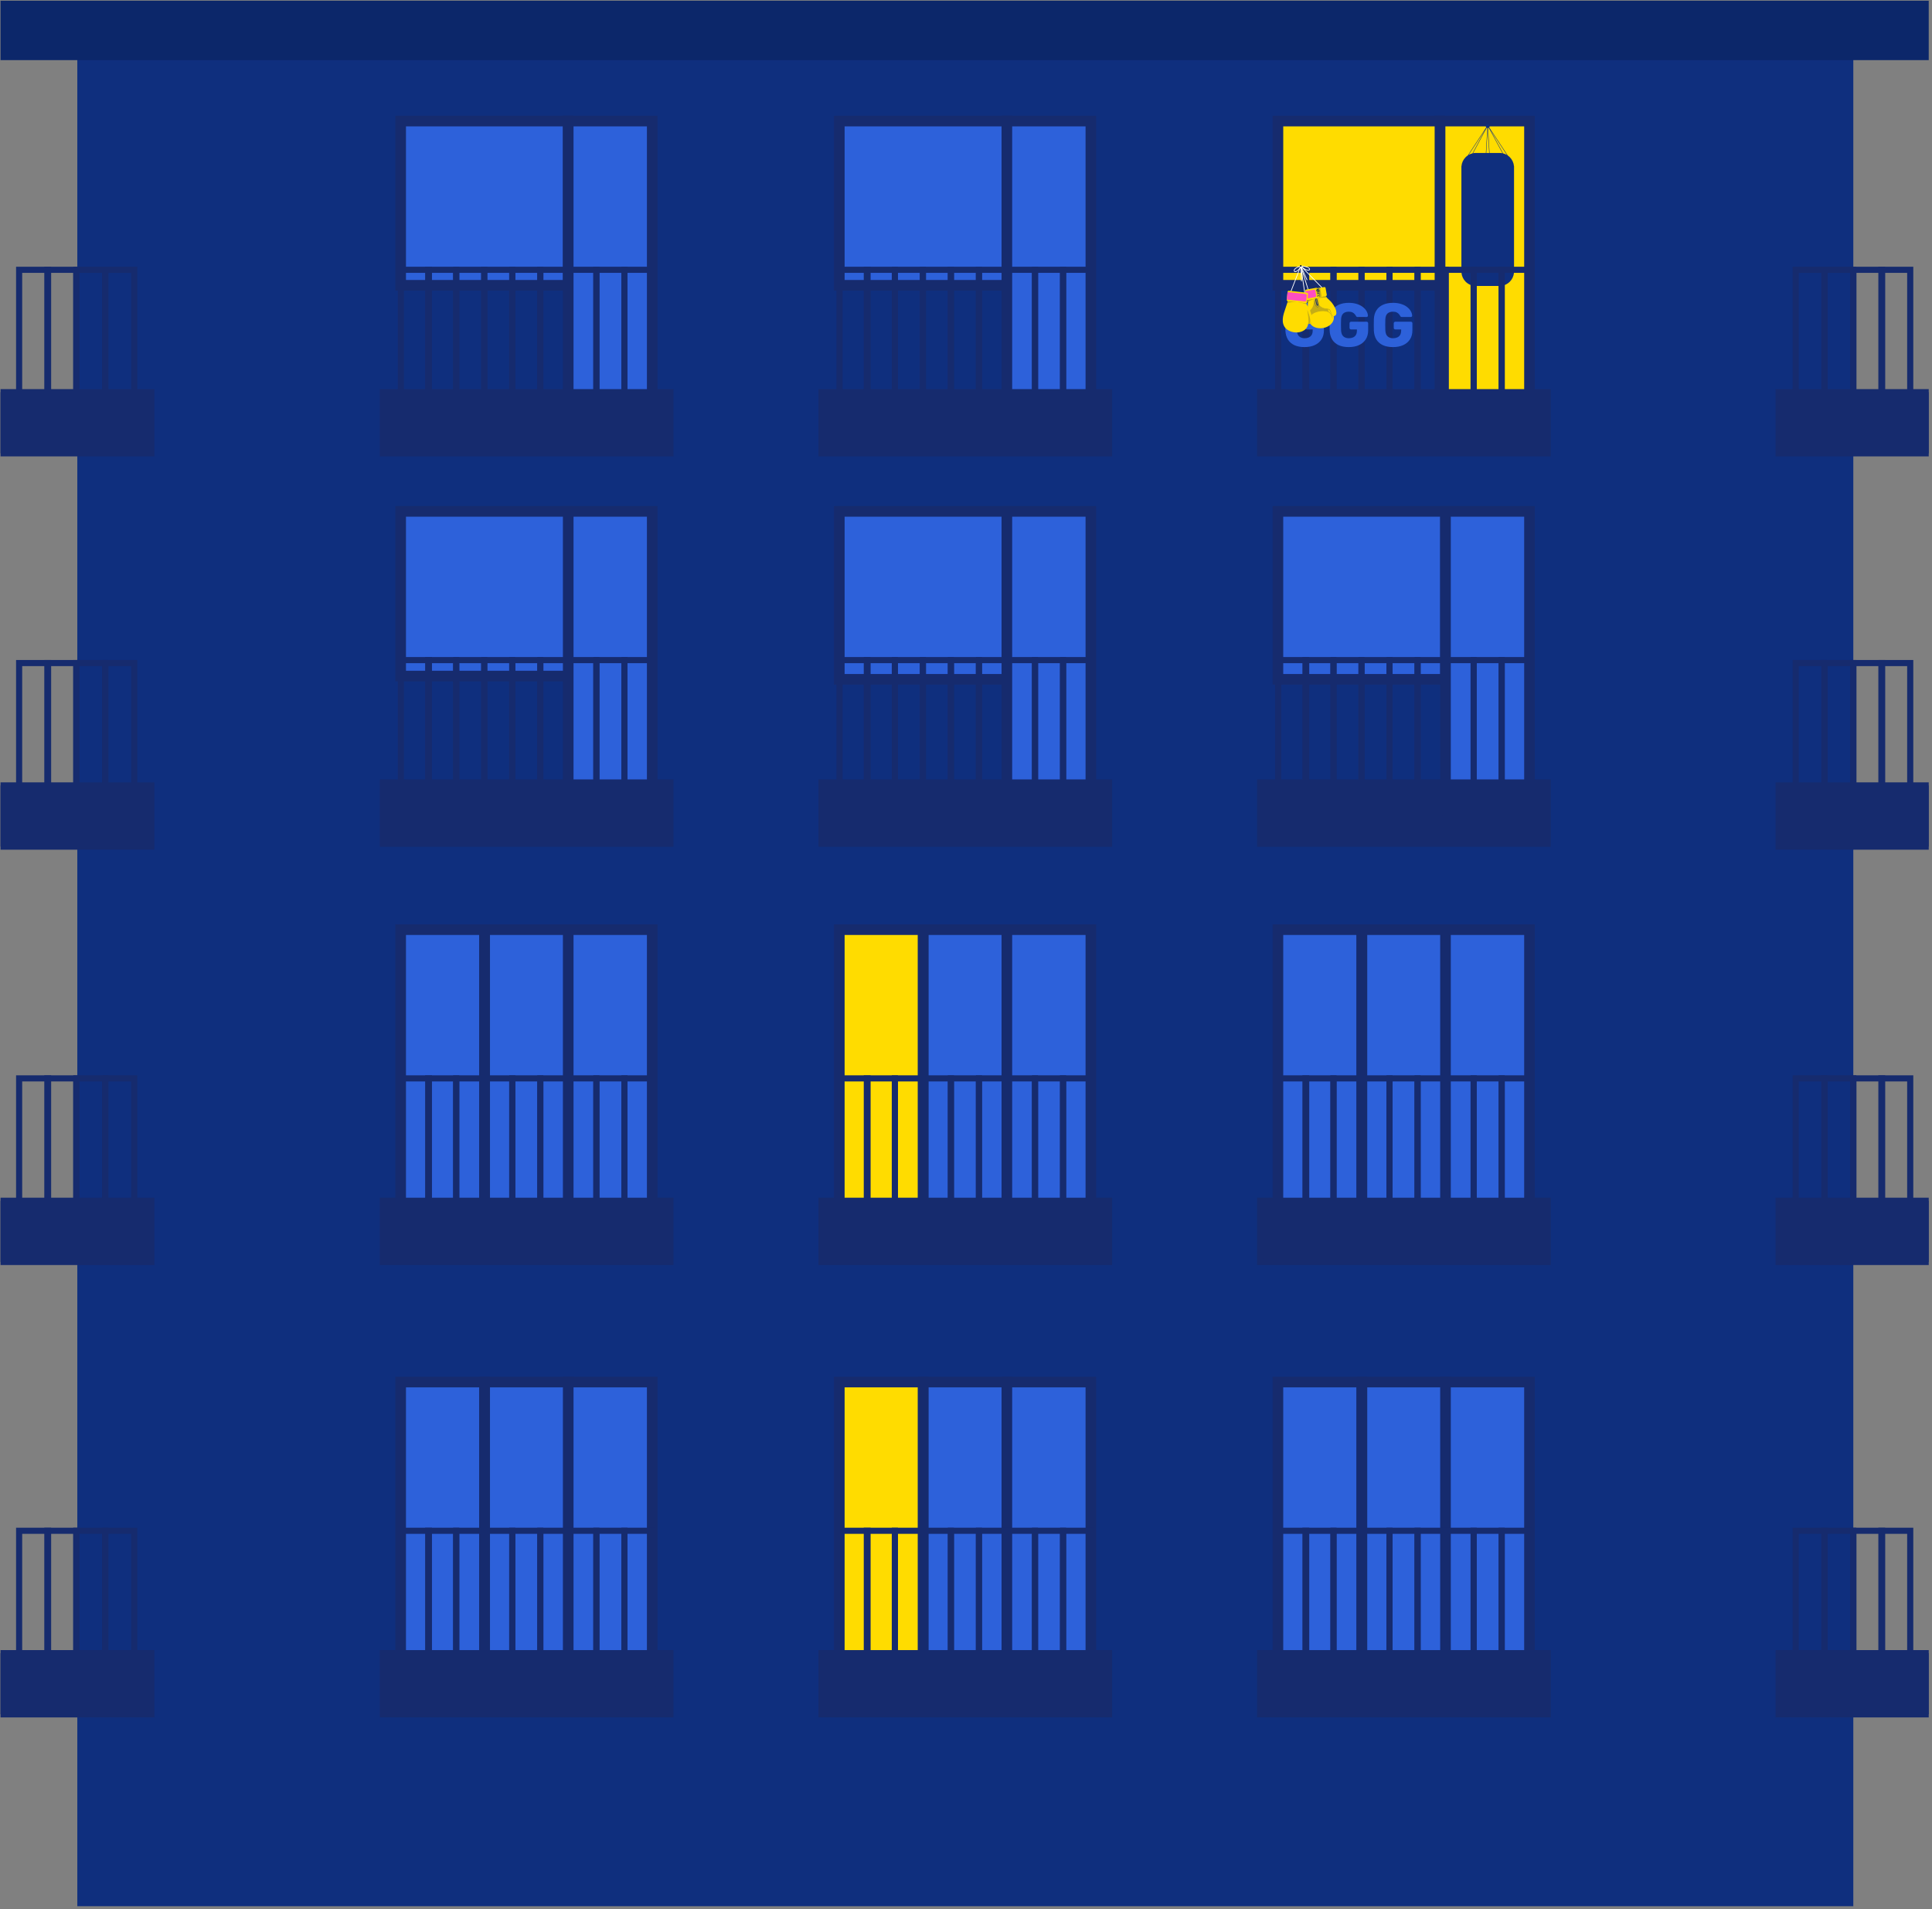 <svg width="507" height="501" viewBox="0 0 507 501" fill="none" xmlns="http://www.w3.org/2000/svg">
<rect x="0" y="0" width="507" height="501" fill="#808080" stroke="none"/>
<g clip-path="url(#clip0_208_10518)">
<rect x="20.288" y="10.56" width="466.061" height="496.005" fill="#0F2F7E"/>
<rect x="0.142" y="0.022" width="506" height="15.753" fill="#0C276A"/>
<rect x="0.142" y="102.907" width="39.577" height="16.056" fill="#162B6E" stroke="#162B6E" stroke-width="1.606"/>
<rect x="12.424" y="70.795" width="7.599" height="40.14" stroke="#162B6E" stroke-width="1.606"/>
<rect x="5.021" y="70.795" width="7.599" height="40.14" stroke="#162B6E" stroke-width="1.606"/>
<rect x="20.027" y="70.795" width="7.599" height="40.14" stroke="#162B6E" stroke-width="1.606"/>
<rect x="27.624" y="70.795" width="7.599" height="40.14" stroke="#162B6E" stroke-width="1.606"/>
<rect width="39.395" height="16.056" transform="matrix(-1 0 0 1 506.142 102.907)" fill="#162B6E" stroke="#162B6E" stroke-width="1.606"/>
<rect width="7.564" height="40.14" transform="matrix(-1 0 0 1 493.917 70.795)" stroke="#162B6E" stroke-width="1.606"/>
<rect width="7.564" height="40.14" transform="matrix(-1 0 0 1 501.286 70.795)" stroke="#162B6E" stroke-width="1.606"/>
<rect width="7.564" height="40.14" transform="matrix(-1 0 0 1 486.349 70.795)" stroke="#162B6E" stroke-width="1.606"/>
<rect width="7.564" height="40.14" transform="matrix(-1 0 0 1 478.787 70.795)" stroke="#162B6E" stroke-width="1.606"/>
<rect x="0.142" y="206.096" width="39.577" height="16.056" fill="#162B6E" stroke="#162B6E" stroke-width="1.606"/>
<rect x="12.424" y="173.983" width="7.599" height="40.14" stroke="#162B6E" stroke-width="1.606"/>
<rect x="5.021" y="173.983" width="7.599" height="40.14" stroke="#162B6E" stroke-width="1.606"/>
<rect x="20.027" y="173.983" width="7.599" height="40.14" stroke="#162B6E" stroke-width="1.606"/>
<rect x="27.624" y="173.983" width="7.599" height="40.14" stroke="#162B6E" stroke-width="1.606"/>
<rect x="0.142" y="315.078" width="39.577" height="16.056" fill="#162B6E" stroke="#162B6E" stroke-width="1.606"/>
<rect x="12.424" y="282.965" width="7.599" height="40.14" stroke="#162B6E" stroke-width="1.606"/>
<rect x="5.021" y="282.965" width="7.599" height="40.14" stroke="#162B6E" stroke-width="1.606"/>
<rect x="20.027" y="282.965" width="7.599" height="40.14" stroke="#162B6E" stroke-width="1.606"/>
<rect x="27.624" y="282.965" width="7.599" height="40.14" stroke="#162B6E" stroke-width="1.606"/>
<rect x="0.142" y="433.784" width="39.577" height="16.056" fill="#162B6E" stroke="#162B6E" stroke-width="1.606"/>
<rect x="12.424" y="401.672" width="7.599" height="40.14" stroke="#162B6E" stroke-width="1.606"/>
<rect x="5.021" y="401.672" width="7.599" height="40.14" stroke="#162B6E" stroke-width="1.606"/>
<rect x="20.027" y="401.672" width="7.599" height="40.14" stroke="#162B6E" stroke-width="1.606"/>
<rect x="27.624" y="401.672" width="7.599" height="40.14" stroke="#162B6E" stroke-width="1.606"/>
<rect width="39.395" height="16.056" transform="matrix(-1 0 0 1 506.142 206.096)" fill="#162B6E" stroke="#162B6E" stroke-width="1.606"/>
<rect width="7.564" height="40.14" transform="matrix(-1 0 0 1 493.917 173.983)" stroke="#162B6E" stroke-width="1.606"/>
<rect width="7.564" height="40.14" transform="matrix(-1 0 0 1 501.286 173.983)" stroke="#162B6E" stroke-width="1.606"/>
<rect width="7.564" height="40.14" transform="matrix(-1 0 0 1 486.349 173.983)" stroke="#162B6E" stroke-width="1.606"/>
<rect width="7.564" height="40.14" transform="matrix(-1 0 0 1 478.787 173.983)" stroke="#162B6E" stroke-width="1.606"/>
<rect width="39.395" height="16.056" transform="matrix(-1 0 0 1 506.142 315.078)" fill="#162B6E" stroke="#162B6E" stroke-width="1.606"/>
<rect width="7.564" height="40.14" transform="matrix(-1 0 0 1 493.917 282.965)" stroke="#162B6E" stroke-width="1.606"/>
<rect width="7.564" height="40.14" transform="matrix(-1 0 0 1 501.286 282.965)" stroke="#162B6E" stroke-width="1.606"/>
<rect width="7.564" height="40.14" transform="matrix(-1 0 0 1 486.349 282.965)" stroke="#162B6E" stroke-width="1.606"/>
<rect width="7.564" height="40.14" transform="matrix(-1 0 0 1 478.787 282.965)" stroke="#162B6E" stroke-width="1.606"/>
<rect width="39.395" height="16.056" transform="matrix(-1 0 0 1 506.142 433.784)" fill="#162B6E" stroke="#162B6E" stroke-width="1.606"/>
<rect width="7.564" height="40.14" transform="matrix(-1 0 0 1 493.917 401.672)" stroke="#162B6E" stroke-width="1.606"/>
<rect width="7.564" height="40.14" transform="matrix(-1 0 0 1 501.286 401.672)" stroke="#162B6E" stroke-width="1.606"/>
<rect width="7.564" height="40.14" transform="matrix(-1 0 0 1 486.349 401.672)" stroke="#162B6E" stroke-width="1.606"/>
<rect width="7.564" height="40.14" transform="matrix(-1 0 0 1 478.787 401.672)" stroke="#162B6E" stroke-width="1.606"/>
<rect x="105.144" y="31.769" width="43.971" height="43.089" fill="#2D61DA" stroke="#162B6E" stroke-width="2.787"/>
<rect x="149.115" y="31.769" width="22.044" height="78.051" fill="#2D61DA" stroke="#162B6E" stroke-width="2.787"/>
<rect x="100.481" y="102.907" width="75.459" height="16.056" fill="#162B6E" stroke="#162B6E" stroke-width="1.606"/>
<rect x="112.366" y="70.795" width="7.354" height="40.14" stroke="#162B6E" stroke-width="1.606"/>
<rect x="105.202" y="70.795" width="7.354" height="40.14" stroke="#162B6E" stroke-width="1.606"/>
<rect x="119.725" y="70.795" width="7.354" height="40.14" stroke="#162B6E" stroke-width="1.606"/>
<rect x="127.077" y="70.795" width="7.354" height="40.14" stroke="#162B6E" stroke-width="1.606"/>
<rect x="134.431" y="70.794" width="7.354" height="40.14" stroke="#162B6E" stroke-width="1.606"/>
<rect x="141.789" y="70.794" width="7.354" height="40.14" stroke="#162B6E" stroke-width="1.606"/>
<rect x="149.147" y="70.794" width="7.354" height="40.14" stroke="#162B6E" stroke-width="1.606"/>
<rect x="156.506" y="70.794" width="7.354" height="40.14" stroke="#162B6E" stroke-width="1.606"/>
<rect x="163.863" y="70.794" width="7.354" height="40.14" stroke="#162B6E" stroke-width="1.606"/>
<rect x="105.144" y="134.186" width="44.088" height="43.209" fill="#2D61DA" stroke="#162B6E" stroke-width="2.787"/>
<rect x="149.115" y="134.186" width="22.044" height="78.051" fill="#2D61DA" stroke="#162B6E" stroke-width="2.787"/>
<rect x="100.481" y="205.323" width="75.459" height="16.056" fill="#162B6E" stroke="#162B6E" stroke-width="1.606"/>
<rect x="112.366" y="173.211" width="7.354" height="40.14" stroke="#162B6E" stroke-width="1.606"/>
<rect x="105.202" y="173.211" width="7.354" height="40.14" stroke="#162B6E" stroke-width="1.606"/>
<rect x="119.725" y="173.211" width="7.354" height="40.14" stroke="#162B6E" stroke-width="1.606"/>
<rect x="127.077" y="173.211" width="7.354" height="40.14" stroke="#162B6E" stroke-width="1.606"/>
<rect x="134.431" y="173.211" width="7.354" height="40.14" stroke="#162B6E" stroke-width="1.606"/>
<rect x="141.789" y="173.211" width="7.354" height="40.14" stroke="#162B6E" stroke-width="1.606"/>
<rect x="149.147" y="173.211" width="7.354" height="40.14" stroke="#162B6E" stroke-width="1.606"/>
<rect x="156.506" y="173.211" width="7.354" height="40.14" stroke="#162B6E" stroke-width="1.606"/>
<rect x="163.863" y="173.211" width="7.354" height="40.14" stroke="#162B6E" stroke-width="1.606"/>
<rect x="105.144" y="243.94" width="21.986" height="78.051" fill="#2D61DA" stroke="#162B6E" stroke-width="2.787"/>
<rect x="127.189" y="243.94" width="22.044" height="78.051" fill="#2D61DA" stroke="#162B6E" stroke-width="2.787"/>
<rect x="149.115" y="243.94" width="22.044" height="78.051" fill="#2D61DA" stroke="#162B6E" stroke-width="2.787"/>
<rect x="100.481" y="315.078" width="75.459" height="16.056" fill="#162B6E" stroke="#162B6E" stroke-width="1.606"/>
<rect x="112.366" y="282.966" width="7.354" height="40.14" stroke="#162B6E" stroke-width="1.606"/>
<rect x="105.202" y="282.966" width="7.354" height="40.14" stroke="#162B6E" stroke-width="1.606"/>
<rect x="119.725" y="282.966" width="7.354" height="40.14" stroke="#162B6E" stroke-width="1.606"/>
<rect x="127.077" y="282.966" width="7.354" height="40.14" stroke="#162B6E" stroke-width="1.606"/>
<rect x="134.431" y="282.965" width="7.354" height="40.14" stroke="#162B6E" stroke-width="1.606"/>
<rect x="141.789" y="282.965" width="7.354" height="40.14" stroke="#162B6E" stroke-width="1.606"/>
<rect x="149.147" y="282.965" width="7.354" height="40.14" stroke="#162B6E" stroke-width="1.606"/>
<rect x="156.506" y="282.965" width="7.354" height="40.14" stroke="#162B6E" stroke-width="1.606"/>
<rect x="163.863" y="282.965" width="7.354" height="40.14" stroke="#162B6E" stroke-width="1.606"/>
<rect x="105.144" y="362.646" width="21.986" height="78.051" fill="#2D61DA" stroke="#162B6E" stroke-width="2.787"/>
<rect x="127.189" y="362.646" width="22.044" height="78.051" fill="#2D61DA" stroke="#162B6E" stroke-width="2.787"/>
<rect x="149.115" y="362.646" width="22.044" height="78.051" fill="#2D61DA" stroke="#162B6E" stroke-width="2.787"/>
<rect x="100.481" y="433.784" width="75.459" height="16.056" fill="#162B6E" stroke="#162B6E" stroke-width="1.606"/>
<rect x="112.366" y="401.672" width="7.354" height="40.14" stroke="#162B6E" stroke-width="1.606"/>
<rect x="105.202" y="401.672" width="7.354" height="40.14" stroke="#162B6E" stroke-width="1.606"/>
<rect x="119.725" y="401.672" width="7.354" height="40.14" stroke="#162B6E" stroke-width="1.606"/>
<rect x="127.077" y="401.672" width="7.354" height="40.14" stroke="#162B6E" stroke-width="1.606"/>
<rect x="134.431" y="401.671" width="7.354" height="40.14" stroke="#162B6E" stroke-width="1.606"/>
<rect x="141.789" y="401.671" width="7.354" height="40.14" stroke="#162B6E" stroke-width="1.606"/>
<rect x="149.147" y="401.671" width="7.354" height="40.14" stroke="#162B6E" stroke-width="1.606"/>
<rect x="156.506" y="401.671" width="7.354" height="40.14" stroke="#162B6E" stroke-width="1.606"/>
<rect x="163.863" y="401.671" width="7.354" height="40.14" stroke="#162B6E" stroke-width="1.606"/>
<rect x="220.252" y="31.769" width="44.088" height="43.089" fill="#2D61DA" stroke="#162B6E" stroke-width="2.787"/>
<rect x="264.223" y="31.769" width="22.044" height="78.051" fill="#2D61DA" stroke="#162B6E" stroke-width="2.787"/>
<rect x="215.589" y="102.907" width="75.459" height="16.056" fill="#162B6E" stroke="#162B6E" stroke-width="1.606"/>
<rect x="227.475" y="70.795" width="7.354" height="40.14" stroke="#162B6E" stroke-width="1.606"/>
<rect x="220.311" y="70.795" width="7.354" height="40.14" stroke="#162B6E" stroke-width="1.606"/>
<rect x="234.833" y="70.795" width="7.354" height="40.14" stroke="#162B6E" stroke-width="1.606"/>
<rect x="242.185" y="70.795" width="7.354" height="40.14" stroke="#162B6E" stroke-width="1.606"/>
<rect x="249.539" y="70.794" width="7.354" height="40.14" stroke="#162B6E" stroke-width="1.606"/>
<rect x="256.898" y="70.794" width="7.354" height="40.14" stroke="#162B6E" stroke-width="1.606"/>
<rect x="264.256" y="70.794" width="7.354" height="40.14" stroke="#162B6E" stroke-width="1.606"/>
<rect x="271.614" y="70.794" width="7.354" height="40.14" stroke="#162B6E" stroke-width="1.606"/>
<rect x="278.972" y="70.794" width="7.354" height="40.14" stroke="#162B6E" stroke-width="1.606"/>
<rect x="220.252" y="134.186" width="43.971" height="44.063" fill="#2D61DA" stroke="#162B6E" stroke-width="2.787"/>
<rect x="264.223" y="134.186" width="22.044" height="78.051" fill="#2D61DA" stroke="#162B6E" stroke-width="2.787"/>
<rect x="215.589" y="205.323" width="75.459" height="16.056" fill="#162B6E" stroke="#162B6E" stroke-width="1.606"/>
<rect x="227.475" y="173.211" width="7.354" height="40.14" stroke="#162B6E" stroke-width="1.606"/>
<rect x="220.311" y="173.211" width="7.354" height="40.14" stroke="#162B6E" stroke-width="1.606"/>
<rect x="234.833" y="173.211" width="7.354" height="40.14" stroke="#162B6E" stroke-width="1.606"/>
<rect x="242.185" y="173.211" width="7.354" height="40.14" stroke="#162B6E" stroke-width="1.606"/>
<rect x="249.539" y="173.211" width="7.354" height="40.14" stroke="#162B6E" stroke-width="1.606"/>
<rect x="256.898" y="173.211" width="7.354" height="40.14" stroke="#162B6E" stroke-width="1.606"/>
<rect x="264.256" y="173.211" width="7.354" height="40.14" stroke="#162B6E" stroke-width="1.606"/>
<rect x="271.614" y="173.211" width="7.354" height="40.14" stroke="#162B6E" stroke-width="1.606"/>
<rect x="278.972" y="173.211" width="7.354" height="40.14" stroke="#162B6E" stroke-width="1.606"/>
<rect x="220.252" y="243.94" width="21.986" height="78.051" fill="#FFDC00" stroke="#162B6E" stroke-width="2.787"/>
<rect x="242.296" y="243.94" width="22.044" height="78.051" fill="#2D61DA" stroke="#162B6E" stroke-width="2.787"/>
<rect x="264.223" y="243.94" width="22.044" height="78.051" fill="#2D61DA" stroke="#162B6E" stroke-width="2.787"/>
<rect x="215.589" y="315.078" width="75.459" height="16.056" fill="#162B6E" stroke="#162B6E" stroke-width="1.606"/>
<rect x="227.475" y="282.966" width="7.354" height="40.14" stroke="#162B6E" stroke-width="1.606"/>
<rect x="220.311" y="282.966" width="7.354" height="40.14" stroke="#162B6E" stroke-width="1.606"/>
<rect x="234.833" y="282.966" width="7.354" height="40.14" stroke="#162B6E" stroke-width="1.606"/>
<rect x="242.185" y="282.966" width="7.354" height="40.14" stroke="#162B6E" stroke-width="1.606"/>
<rect x="249.539" y="282.965" width="7.354" height="40.14" stroke="#162B6E" stroke-width="1.606"/>
<rect x="256.898" y="282.965" width="7.354" height="40.14" stroke="#162B6E" stroke-width="1.606"/>
<rect x="264.256" y="282.965" width="7.354" height="40.14" stroke="#162B6E" stroke-width="1.606"/>
<rect x="271.614" y="282.965" width="7.354" height="40.14" stroke="#162B6E" stroke-width="1.606"/>
<rect x="278.972" y="282.965" width="7.354" height="40.14" stroke="#162B6E" stroke-width="1.606"/>
<rect x="220.252" y="362.646" width="21.986" height="78.051" fill="#FFDC00" stroke="#162B6E" stroke-width="2.787"/>
<rect x="242.296" y="362.646" width="22.044" height="78.051" fill="#2D61DA" stroke="#162B6E" stroke-width="2.787"/>
<rect x="264.223" y="362.646" width="22.044" height="78.051" fill="#2D61DA" stroke="#162B6E" stroke-width="2.787"/>
<rect x="215.589" y="433.784" width="75.459" height="16.056" fill="#162B6E" stroke="#162B6E" stroke-width="1.606"/>
<rect x="227.475" y="401.672" width="7.354" height="40.14" stroke="#162B6E" stroke-width="1.606"/>
<rect x="220.311" y="401.672" width="7.354" height="40.14" stroke="#162B6E" stroke-width="1.606"/>
<rect x="234.833" y="401.672" width="7.354" height="40.14" stroke="#162B6E" stroke-width="1.606"/>
<rect x="242.185" y="401.672" width="7.354" height="40.14" stroke="#162B6E" stroke-width="1.606"/>
<rect x="249.539" y="401.671" width="7.354" height="40.14" stroke="#162B6E" stroke-width="1.606"/>
<rect x="256.898" y="401.671" width="7.354" height="40.14" stroke="#162B6E" stroke-width="1.606"/>
<rect x="264.256" y="401.671" width="7.354" height="40.14" stroke="#162B6E" stroke-width="1.606"/>
<rect x="271.614" y="401.671" width="7.354" height="40.14" stroke="#162B6E" stroke-width="1.606"/>
<rect x="278.972" y="401.671" width="7.354" height="40.14" stroke="#162B6E" stroke-width="1.606"/>
<rect x="377.877" y="31.769" width="23.495" height="78.051" fill="#FFDC00" stroke="#162B6E" stroke-width="2.787"/>
<path fill-rule="evenodd" clip-rule="evenodd" d="M390.145 33.529C390.197 33.561 390.255 33.583 390.317 33.595L389.927 40.137H387.299C387.048 40.137 386.8 40.161 386.558 40.21L390.145 33.529ZM390.804 33.42C390.879 33.331 390.925 33.215 390.925 33.09C390.925 32.806 390.695 32.576 390.411 32.576C390.127 32.576 389.897 32.806 389.897 33.09C389.897 33.216 389.943 33.332 390.019 33.421L385.193 40.775C384.987 40.912 384.794 41.07 384.616 41.248C383.982 41.882 383.596 42.716 383.52 43.602H383.505V43.93V44.041V44.565V45.004V70.158V70.597V71.121V71.236V71.56H383.519C383.595 72.448 383.982 73.284 384.616 73.919C385.328 74.63 386.293 75.03 387.299 75.03H393.523C394.529 75.03 395.494 74.63 396.206 73.919C396.84 73.284 397.227 72.448 397.303 71.56H397.317V71.282L397.317 71.236V43.93H397.317V43.602H397.302C397.225 42.716 396.839 41.881 396.205 41.248C396.041 41.084 395.864 40.937 395.676 40.807L390.804 33.42ZM390.504 33.595C390.567 33.583 390.626 33.56 390.679 33.528L394.291 40.215C394.04 40.163 393.783 40.137 393.523 40.137H390.895L390.504 33.595ZM386.42 40.24L389.791 33.963L385.408 40.641C385.724 40.459 386.065 40.324 386.42 40.24ZM391.036 33.964L395.455 40.666C395.136 40.477 394.79 40.335 394.429 40.247L394.212 39.845L391.036 33.964ZM390.788 40.137L390.411 33.816V33.816L390.331 35.155L390.034 40.137H390.788Z" fill="#0F2F7E"/>
<rect x="335.358" y="31.769" width="42.52" height="43.089" fill="#FFDC00" stroke="#162B6E" stroke-width="2.787"/>
<rect x="330.694" y="102.907" width="75.459" height="16.056" fill="#162B6E" stroke="#162B6E" stroke-width="1.606"/>
<rect x="342.58" y="70.794" width="7.354" height="40.14" stroke="#162B6E" stroke-width="1.606"/>
<rect x="335.416" y="70.794" width="7.354" height="40.14" stroke="#162B6E" stroke-width="1.606"/>
<rect x="349.939" y="70.794" width="7.354" height="40.14" stroke="#162B6E" stroke-width="1.606"/>
<rect x="357.29" y="70.794" width="7.354" height="40.14" stroke="#162B6E" stroke-width="1.606"/>
<rect x="364.645" y="70.794" width="7.354" height="40.14" stroke="#162B6E" stroke-width="1.606"/>
<path d="M342.332 91.076C341.31 91.076 340.428 90.909 339.686 90.576C338.955 90.232 338.385 89.737 337.977 89.092C337.579 88.436 337.358 87.64 337.315 86.705C337.305 86.243 337.299 85.753 337.299 85.237C337.299 84.71 337.305 84.21 337.315 83.737C337.358 82.823 337.584 82.049 337.993 81.415C338.401 80.78 338.977 80.296 339.719 79.963C340.461 79.63 341.332 79.463 342.332 79.463C343.138 79.463 343.853 79.565 344.477 79.77C345.1 79.963 345.622 80.227 346.041 80.56C346.471 80.893 346.794 81.259 347.009 81.657C347.235 82.055 347.353 82.447 347.364 82.834C347.374 82.931 347.342 83.011 347.267 83.076C347.202 83.141 347.122 83.173 347.025 83.173H344.67C344.552 83.173 344.46 83.157 344.396 83.124C344.342 83.081 344.294 83.022 344.251 82.947C344.176 82.786 344.063 82.619 343.912 82.447C343.772 82.264 343.573 82.108 343.315 81.979C343.068 81.85 342.74 81.786 342.332 81.786C341.719 81.786 341.235 81.947 340.88 82.27C340.536 82.592 340.348 83.108 340.315 83.818C340.283 84.743 340.283 85.678 340.315 86.624C340.348 87.377 340.547 87.92 340.912 88.253C341.278 88.587 341.762 88.753 342.364 88.753C342.772 88.753 343.133 88.683 343.444 88.544C343.767 88.404 344.02 88.189 344.202 87.898C344.385 87.597 344.477 87.216 344.477 86.753V86.447H342.961C342.842 86.447 342.74 86.409 342.654 86.334C342.579 86.248 342.541 86.146 342.541 86.028V84.834C342.541 84.716 342.579 84.619 342.654 84.544C342.74 84.458 342.842 84.415 342.961 84.415H347.025C347.143 84.415 347.24 84.458 347.315 84.544C347.391 84.619 347.428 84.716 347.428 84.834V86.673C347.428 87.597 347.218 88.388 346.799 89.044C346.38 89.7 345.783 90.205 345.009 90.56C344.245 90.904 343.353 91.076 342.332 91.076ZM353.94 91.076C352.918 91.076 352.037 90.909 351.295 90.576C350.563 90.232 349.994 89.737 349.585 89.092C349.187 88.436 348.967 87.64 348.924 86.705C348.913 86.243 348.908 85.753 348.908 85.237C348.908 84.71 348.913 84.21 348.924 83.737C348.967 82.823 349.193 82.049 349.601 81.415C350.01 80.78 350.585 80.296 351.327 79.963C352.069 79.63 352.94 79.463 353.94 79.463C354.746 79.463 355.461 79.565 356.085 79.77C356.709 79.963 357.23 80.227 357.649 80.56C358.079 80.893 358.402 81.259 358.617 81.657C358.843 82.055 358.961 82.447 358.972 82.834C358.983 82.931 358.95 83.011 358.875 83.076C358.811 83.141 358.73 83.173 358.633 83.173H356.278C356.16 83.173 356.069 83.157 356.004 83.124C355.95 83.081 355.902 83.022 355.859 82.947C355.784 82.786 355.671 82.619 355.52 82.447C355.381 82.264 355.182 82.108 354.924 81.979C354.676 81.85 354.348 81.786 353.94 81.786C353.327 81.786 352.843 81.947 352.488 82.27C352.144 82.592 351.956 83.108 351.924 83.818C351.891 84.743 351.891 85.678 351.924 86.624C351.956 87.377 352.155 87.92 352.52 88.253C352.886 88.587 353.37 88.753 353.972 88.753C354.381 88.753 354.741 88.683 355.053 88.544C355.375 88.404 355.628 88.189 355.811 87.898C355.993 87.597 356.085 87.216 356.085 86.753V86.447H354.569C354.45 86.447 354.348 86.409 354.262 86.334C354.187 86.248 354.149 86.146 354.149 86.028V84.834C354.149 84.716 354.187 84.619 354.262 84.544C354.348 84.458 354.45 84.415 354.569 84.415H358.633C358.751 84.415 358.848 84.458 358.924 84.544C358.999 84.619 359.036 84.716 359.036 84.834V86.673C359.036 87.597 358.827 88.388 358.407 89.044C357.988 89.7 357.391 90.205 356.617 90.56C355.854 90.904 354.961 91.076 353.94 91.076ZM365.548 91.076C364.527 91.076 363.645 90.909 362.903 90.576C362.172 90.232 361.602 89.737 361.193 89.092C360.795 88.436 360.575 87.64 360.532 86.705C360.521 86.243 360.516 85.753 360.516 85.237C360.516 84.71 360.521 84.21 360.532 83.737C360.575 82.823 360.801 82.049 361.209 81.415C361.618 80.78 362.193 80.296 362.935 79.963C363.677 79.63 364.548 79.463 365.548 79.463C366.354 79.463 367.069 79.565 367.693 79.77C368.317 79.963 368.838 80.227 369.258 80.56C369.688 80.893 370.01 81.259 370.225 81.657C370.451 82.055 370.569 82.447 370.58 82.834C370.591 82.931 370.559 83.011 370.483 83.076C370.419 83.141 370.338 83.173 370.241 83.173H367.887C367.768 83.173 367.677 83.157 367.612 83.124C367.559 83.081 367.51 83.022 367.467 82.947C367.392 82.786 367.279 82.619 367.129 82.447C366.989 82.264 366.79 82.108 366.532 81.979C366.285 81.85 365.957 81.786 365.548 81.786C364.935 81.786 364.451 81.947 364.096 82.27C363.752 82.592 363.564 83.108 363.532 83.818C363.5 84.743 363.5 85.678 363.532 86.624C363.564 87.377 363.763 87.92 364.129 88.253C364.494 88.587 364.978 88.753 365.58 88.753C365.989 88.753 366.349 88.683 366.661 88.544C366.983 88.404 367.236 88.189 367.419 87.898C367.602 87.597 367.693 87.216 367.693 86.753V86.447H366.177C366.059 86.447 365.957 86.409 365.871 86.334C365.795 86.248 365.758 86.146 365.758 86.028V84.834C365.758 84.716 365.795 84.619 365.871 84.544C365.957 84.458 366.059 84.415 366.177 84.415H370.241C370.36 84.415 370.456 84.458 370.532 84.544C370.607 84.619 370.645 84.716 370.645 84.834V86.673C370.645 87.597 370.435 88.388 370.016 89.044C369.596 89.7 369 90.205 368.225 90.56C367.462 90.904 366.569 91.076 365.548 91.076Z" fill="#2D61DA"/>
<path d="M347.003 75.644C346.973 75.649 346.941 75.64 346.919 75.617L341.558 70.132L343.399 76.031C343.415 76.081 343.387 76.134 343.337 76.15C343.287 76.165 343.234 76.137 343.219 76.088L341.26 69.813C341.247 69.771 341.265 69.725 341.302 69.703C341.34 69.681 341.388 69.687 341.419 69.718L347.054 75.484C347.091 75.522 347.09 75.582 347.053 75.618C347.039 75.632 347.021 75.641 347.003 75.644L347.003 75.644Z" fill="white"/>
<path d="M342.439 77.129C342.439 77.129 342.437 77.129 342.436 77.129C342.384 77.137 342.336 77.101 342.328 77.049L341.31 70.153L338.835 76.545C338.816 76.594 338.761 76.618 338.713 76.599C338.664 76.58 338.64 76.525 338.659 76.477L341.263 69.75C341.278 69.71 341.319 69.685 341.362 69.69C341.404 69.695 341.439 69.728 341.445 69.77L342.516 77.022C342.524 77.073 342.489 77.12 342.439 77.129L342.439 77.129Z" fill="white"/>
<path d="M339.985 71.386C339.985 71.386 339.984 71.387 339.983 71.387C339.812 71.416 339.678 71.362 339.605 71.233C339.519 71.082 339.508 70.926 339.571 70.769C339.824 70.142 341.264 69.711 341.325 69.693C341.356 69.684 341.39 69.692 341.415 69.713C341.439 69.735 341.45 69.768 341.445 69.8C341.327 70.464 340.488 71.298 339.985 71.386L339.985 71.386ZM341.215 69.927C340.75 70.085 339.907 70.442 339.746 70.84C339.705 70.942 339.713 71.04 339.769 71.139C339.782 71.162 339.817 71.223 339.951 71.2L339.952 71.2C340.343 71.131 341.02 70.479 341.215 69.927Z" fill="white"/>
<path d="M343.457 70.986C343.298 71.014 343.075 70.991 342.775 70.884C342.107 70.645 341.319 69.885 341.286 69.852C341.258 69.825 341.249 69.784 341.264 69.748C341.279 69.712 341.315 69.689 341.354 69.69C341.39 69.69 342.256 69.71 343.115 70.025C343.638 70.216 343.836 70.552 343.756 70.77C343.72 70.872 343.624 70.957 343.457 70.986ZM341.615 69.895C341.889 70.135 342.402 70.549 342.839 70.706C343.319 70.878 343.544 70.8 343.578 70.706C343.62 70.591 343.459 70.352 343.05 70.202C342.5 70.001 341.935 69.924 341.614 69.896L341.615 69.895Z" fill="white"/>
<path d="M341.544 73.837C341.54 73.838 341.536 73.838 341.531 73.838C341.479 73.841 341.435 73.8 341.433 73.748L341.258 69.788C341.256 69.743 341.286 69.702 341.33 69.692C341.374 69.681 341.42 69.704 341.438 69.745L343.074 73.385C343.096 73.432 343.074 73.488 343.027 73.51C342.979 73.531 342.923 73.51 342.902 73.462L341.469 70.274L341.622 73.74C341.624 73.788 341.59 73.829 341.544 73.837Z" fill="white"/>
<path fill-rule="evenodd" clip-rule="evenodd" d="M343.198 78.001C343.198 78.001 343.254 78.332 343.246 78.799C343.231 79.718 343.131 81.169 343.121 81.904C343.104 83.053 343.207 85.563 345.637 86.049C347.768 86.475 349.903 85.223 350.03 83.501C350.158 81.779 349.055 79.945 348.543 79.211C348.031 78.477 347.476 77.288 347.476 77.288L343.198 78.001L343.198 78.001Z" fill="#FFDC00"/>
<path fill-rule="evenodd" clip-rule="evenodd" d="M348.503 82.819C348.877 82.076 348.396 80.128 347.618 79.327C347.02 78.711 345.884 78.114 345.155 78.572C344.718 78.846 344.763 79.806 344.636 80.151C344.501 80.519 344.338 80.861 344.093 81.095C343.75 81.425 343.565 81.886 343.584 82.362C343.61 82.978 343.82 83.54 344.306 83.773C345.182 84.193 347.913 83.989 348.503 82.819L348.503 82.819Z" fill="#C5AD16"/>
<path fill-rule="evenodd" clip-rule="evenodd" d="M345.504 77.617C345.504 77.617 345.175 78.917 346.293 80.172C347.412 81.427 348.618 80.795 348.975 81.359C349.332 81.923 349.417 83.113 350.039 82.957C350.714 82.788 350.788 82.255 350.617 81.49C350.449 80.737 349.667 79.466 348.963 78.856C348.258 78.246 347.476 77.288 347.476 77.288L345.504 77.617L345.504 77.617Z" fill="#FFDC00"/>
<path fill-rule="evenodd" clip-rule="evenodd" d="M346.283 80.182C346.601 80.564 346.931 80.785 347.25 80.917C347.645 81.081 348.02 81.112 348.325 81.156C348.451 81.174 348.564 81.193 348.662 81.228C348.764 81.263 348.848 81.314 348.905 81.403C349.019 81.576 349.107 81.811 349.196 82.044C349.289 82.289 349.382 82.533 349.499 82.71C349.637 82.922 349.806 83.043 350.043 82.974L350.035 82.941C349.82 82.986 349.68 82.864 349.571 82.667C349.471 82.486 349.399 82.243 349.322 82.001C349.242 81.75 349.157 81.501 349.045 81.315C348.977 81.206 348.882 81.134 348.764 81.085C348.67 81.046 348.56 81.023 348.437 81.006C348.226 80.978 347.977 80.968 347.705 80.919C347.488 80.881 347.256 80.818 347.018 80.699C346.784 80.582 346.544 80.414 346.304 80.163L346.283 80.182L346.283 80.182Z" fill="#C5AD16"/>
<path fill-rule="evenodd" clip-rule="evenodd" d="M343.237 79.185C343.241 79.049 343.245 78.919 343.247 78.799C343.255 78.332 343.198 78.001 343.198 78.001L347.477 77.288C347.477 77.288 347.799 77.669 348.204 78.113C347.658 78.091 346.351 78.092 345.421 78.31C344.418 78.545 343.604 78.971 343.237 79.185L343.237 79.185Z" fill="#C5AD16"/>
<path fill-rule="evenodd" clip-rule="evenodd" d="M349.677 83.571C349.677 83.571 349.496 82.273 348.603 81.828C347.255 81.155 344.616 81.76 344.075 82.67C343.523 83.599 344.16 84.985 344.16 84.985L349.677 83.572L349.677 83.571Z" fill="#FFDC00"/>
<path fill-rule="evenodd" clip-rule="evenodd" d="M349.724 83.565C349.724 83.565 349.642 82.907 349.278 82.355C349.121 82.117 348.912 81.9 348.637 81.758C348.236 81.554 347.722 81.457 347.181 81.45C346.856 81.446 346.52 81.474 346.194 81.529C345.767 81.602 345.357 81.722 345.006 81.875C344.538 82.079 344.175 82.344 344.009 82.631C343.839 82.926 343.781 83.263 343.787 83.59C343.799 84.323 344.124 85.001 344.124 85.001C344.133 85.022 344.157 85.03 344.177 85.021C344.197 85.012 344.205 84.988 344.196 84.968C344.196 84.968 343.903 84.301 343.913 83.59C343.917 83.288 343.976 82.978 344.141 82.71C344.272 82.494 344.53 82.302 344.86 82.139C345.097 82.022 345.371 81.922 345.665 81.842C345.846 81.792 346.035 81.75 346.227 81.717C346.542 81.663 346.865 81.633 347.18 81.633C347.694 81.632 348.184 81.71 348.568 81.897C348.891 82.053 349.118 82.326 349.278 82.605C349.551 83.081 349.629 83.579 349.629 83.579C349.632 83.605 349.657 83.623 349.683 83.62C349.71 83.616 349.728 83.592 349.724 83.565L349.724 83.565Z" fill="#C5AD16"/>
<path fill-rule="evenodd" clip-rule="evenodd" d="M345.349 77.64C345.349 77.64 346.055 80.081 345.747 80.144C345.439 80.208 345.107 77.68 345.107 77.68L345.349 77.64Z" fill="#C5AD16" stroke="#162B6E" stroke-width="0.191" stroke-linecap="round" stroke-linejoin="round"/>
<path d="M345.888 80.597C345.871 80.6 345.854 80.591 345.846 80.576C345.844 80.572 345.843 80.569 345.842 80.565C345.839 80.548 345.848 80.531 345.863 80.523C345.882 80.513 345.9 80.501 345.918 80.484C345.933 80.47 345.959 80.471 345.973 80.487C345.988 80.503 345.987 80.527 345.971 80.542C345.949 80.562 345.924 80.58 345.899 80.593C345.895 80.595 345.892 80.596 345.888 80.597ZM345.736 80.62C345.732 80.621 345.727 80.621 345.723 80.62C345.696 80.615 345.667 80.607 345.639 80.596C345.627 80.59 345.618 80.579 345.616 80.566C345.615 80.559 345.615 80.551 345.618 80.544C345.626 80.525 345.65 80.515 345.669 80.523C345.692 80.533 345.714 80.539 345.736 80.543C345.757 80.546 345.771 80.566 345.768 80.587C345.765 80.604 345.752 80.617 345.736 80.62L345.736 80.62ZM346.044 80.427C346.036 80.428 346.027 80.427 346.019 80.423C346.009 80.417 346.001 80.407 345.999 80.395C345.997 80.386 345.999 80.377 346.003 80.37C346.014 80.349 346.024 80.326 346.033 80.302C346.041 80.283 346.065 80.273 346.084 80.28C346.094 80.284 346.102 80.291 346.106 80.301C346.11 80.311 346.11 80.321 346.106 80.331C346.096 80.357 346.085 80.383 346.072 80.406C346.066 80.417 346.056 80.424 346.045 80.427L346.044 80.427ZM345.528 80.516C345.517 80.518 345.506 80.515 345.497 80.508C345.477 80.492 345.456 80.473 345.436 80.454C345.436 80.454 345.436 80.454 345.436 80.454C345.43 80.448 345.426 80.441 345.424 80.433C345.422 80.42 345.426 80.407 345.435 80.398C345.449 80.383 345.475 80.383 345.49 80.397C345.509 80.416 345.528 80.433 345.546 80.447C345.563 80.461 345.566 80.485 345.552 80.502C345.546 80.51 345.538 80.515 345.528 80.516L345.528 80.516ZM345.365 80.348C345.35 80.35 345.336 80.345 345.327 80.334C345.322 80.328 345.317 80.321 345.312 80.315C345.3 80.3 345.289 80.285 345.278 80.269C345.275 80.264 345.273 80.259 345.272 80.254C345.27 80.239 345.276 80.223 345.289 80.215C345.306 80.203 345.331 80.208 345.343 80.225C345.353 80.239 345.363 80.253 345.373 80.266C345.378 80.272 345.383 80.279 345.388 80.285C345.402 80.302 345.399 80.326 345.382 80.34C345.377 80.344 345.371 80.347 345.365 80.348ZM346.122 80.206C346.117 80.206 346.111 80.206 346.106 80.205C346.091 80.202 346.079 80.189 346.076 80.174C346.075 80.169 346.076 80.163 346.077 80.159C346.082 80.134 346.087 80.109 346.091 80.084C346.094 80.063 346.115 80.048 346.135 80.051C346.146 80.053 346.155 80.058 346.161 80.067C346.167 80.075 346.17 80.086 346.168 80.096C346.164 80.123 346.159 80.149 346.153 80.175C346.15 80.191 346.137 80.203 346.122 80.206ZM345.239 80.15C345.222 80.153 345.205 80.144 345.197 80.129C345.185 80.106 345.174 80.081 345.163 80.056C345.161 80.053 345.161 80.05 345.16 80.047C345.157 80.029 345.166 80.012 345.183 80.005C345.202 79.996 345.226 80.005 345.234 80.025C345.245 80.049 345.256 80.072 345.267 80.094C345.277 80.113 345.269 80.137 345.25 80.147C345.246 80.148 345.242 80.149 345.239 80.15ZM346.152 79.973C346.149 79.973 346.146 79.973 346.143 79.973C346.125 79.972 346.11 79.959 346.106 79.941C346.106 79.938 346.105 79.935 346.106 79.932C346.107 79.907 346.108 79.881 346.108 79.856C346.108 79.834 346.125 79.817 346.147 79.817C346.157 79.817 346.167 79.821 346.174 79.828C346.182 79.835 346.186 79.845 346.186 79.856C346.186 79.882 346.185 79.909 346.184 79.936C346.183 79.954 346.17 79.969 346.152 79.973ZM345.148 79.934C345.129 79.937 345.11 79.926 345.104 79.908C345.096 79.885 345.087 79.859 345.078 79.833C345.078 79.831 345.078 79.829 345.077 79.827C345.074 79.808 345.085 79.79 345.104 79.784C345.124 79.777 345.147 79.789 345.153 79.809C345.161 79.834 345.17 79.858 345.178 79.882C345.182 79.892 345.181 79.902 345.176 79.912C345.172 79.921 345.164 79.928 345.154 79.932C345.152 79.933 345.15 79.933 345.148 79.934L345.148 79.934ZM346.146 79.738L346.143 79.738C346.123 79.74 346.104 79.726 346.101 79.706C346.101 79.705 346.1 79.704 346.1 79.703C346.099 79.697 346.099 79.691 346.099 79.685C346.097 79.666 346.094 79.646 346.092 79.626C346.09 79.604 346.106 79.585 346.127 79.582C346.137 79.581 346.148 79.584 346.156 79.591C346.164 79.597 346.169 79.607 346.17 79.617C346.172 79.635 346.174 79.654 346.177 79.677C346.177 79.683 346.178 79.69 346.178 79.696C346.18 79.716 346.166 79.734 346.146 79.738L346.146 79.738ZM345.077 79.709C345.057 79.713 345.038 79.701 345.033 79.682C345.025 79.654 345.019 79.629 345.012 79.605L345.012 79.602C345.008 79.582 345.021 79.562 345.041 79.558C345.062 79.552 345.083 79.565 345.088 79.585C345.095 79.614 345.102 79.638 345.108 79.661C345.111 79.671 345.11 79.681 345.105 79.69C345.1 79.699 345.091 79.706 345.081 79.709L345.077 79.709ZM346.12 79.504L346.118 79.505C346.098 79.507 346.078 79.493 346.075 79.472C346.075 79.472 346.075 79.471 346.075 79.471C346.072 79.448 346.068 79.422 346.065 79.393C346.062 79.372 346.076 79.352 346.099 79.349C346.12 79.347 346.14 79.362 346.142 79.383C346.146 79.409 346.149 79.434 346.152 79.461C346.155 79.482 346.141 79.501 346.12 79.504L346.12 79.504ZM345.021 79.481C345 79.485 344.98 79.472 344.976 79.451C344.97 79.426 344.965 79.401 344.959 79.374L344.959 79.373C344.955 79.352 344.969 79.332 344.99 79.328C345.012 79.323 345.031 79.337 345.036 79.358C345.041 79.383 345.046 79.408 345.052 79.434C345.055 79.445 345.053 79.455 345.047 79.464C345.041 79.473 345.033 79.479 345.022 79.481L345.021 79.481ZM346.089 79.271L346.088 79.272C346.068 79.275 346.048 79.26 346.044 79.239L346.044 79.238C346.04 79.21 346.036 79.185 346.033 79.161C346.03 79.14 346.044 79.12 346.065 79.117L346.066 79.117C346.087 79.114 346.107 79.128 346.11 79.15C346.114 79.173 346.117 79.199 346.122 79.227C346.125 79.248 346.11 79.268 346.089 79.271ZM344.974 79.251L344.974 79.251C344.953 79.255 344.933 79.241 344.929 79.22L344.915 79.142C344.911 79.121 344.926 79.101 344.947 79.097C344.968 79.093 344.989 79.108 344.992 79.129C344.994 79.136 344.995 79.144 344.996 79.151C345 79.172 345.003 79.19 345.006 79.206C345.01 79.227 344.996 79.247 344.974 79.251ZM346.054 79.039L346.054 79.039C346.033 79.043 346.013 79.028 346.009 79.008L346.009 79.007C346.004 78.982 346 78.956 345.996 78.93C345.992 78.909 346.006 78.889 346.028 78.885C346.049 78.881 346.07 78.895 346.073 78.917C346.078 78.945 346.082 78.97 346.086 78.994C346.09 79.015 346.075 79.035 346.054 79.039ZM344.935 79.019L344.935 79.019C344.924 79.021 344.914 79.019 344.906 79.012C344.897 79.006 344.892 78.997 344.89 78.987C344.886 78.963 344.882 78.937 344.878 78.909C344.875 78.887 344.889 78.868 344.911 78.864C344.933 78.861 344.952 78.875 344.956 78.897L344.956 78.898C344.96 78.923 344.963 78.949 344.967 78.975C344.971 78.996 344.956 79.016 344.935 79.019ZM346.014 78.808L346.014 78.808C345.993 78.811 345.972 78.797 345.969 78.776C345.964 78.748 345.959 78.723 345.954 78.7C345.952 78.689 345.954 78.679 345.96 78.67C345.966 78.662 345.975 78.656 345.985 78.654L345.986 78.654C346.007 78.65 346.027 78.664 346.031 78.685C346.036 78.711 346.041 78.737 346.046 78.762C346.047 78.772 346.045 78.783 346.039 78.791C346.034 78.8 346.024 78.806 346.014 78.808ZM344.903 78.787L344.901 78.787C344.88 78.79 344.86 78.774 344.857 78.753C344.854 78.726 344.851 78.701 344.848 78.675C344.845 78.653 344.859 78.634 344.882 78.631C344.903 78.629 344.921 78.643 344.925 78.663L344.925 78.665C344.929 78.693 344.932 78.719 344.935 78.743C344.937 78.764 344.923 78.783 344.903 78.787ZM345.968 78.577C345.947 78.581 345.927 78.568 345.923 78.547C345.917 78.519 345.912 78.494 345.907 78.471C345.902 78.45 345.915 78.429 345.936 78.424C345.958 78.419 345.978 78.433 345.983 78.454C345.988 78.477 345.993 78.501 346 78.531L346 78.532C346.004 78.553 345.99 78.573 345.969 78.577L345.968 78.577ZM344.876 78.553C344.876 78.553 344.874 78.553 344.873 78.553C344.863 78.555 344.852 78.552 344.844 78.545C344.836 78.538 344.831 78.529 344.83 78.518C344.827 78.492 344.824 78.466 344.822 78.44C344.82 78.419 344.835 78.4 344.857 78.397C344.877 78.395 344.896 78.41 344.899 78.43C344.9 78.43 344.9 78.431 344.9 78.432C344.902 78.455 344.905 78.479 344.908 78.51C344.91 78.531 344.896 78.549 344.876 78.553L344.876 78.553ZM345.917 78.348C345.896 78.352 345.876 78.339 345.872 78.319C345.865 78.291 345.859 78.266 345.853 78.243C345.848 78.222 345.861 78.201 345.882 78.196C345.903 78.19 345.924 78.203 345.929 78.224C345.936 78.251 345.942 78.277 345.948 78.3L345.948 78.303C345.952 78.323 345.939 78.343 345.919 78.348L345.917 78.348ZM344.853 78.319C344.853 78.319 344.851 78.319 344.85 78.319C344.839 78.32 344.829 78.317 344.821 78.31C344.813 78.303 344.808 78.294 344.807 78.284C344.805 78.258 344.803 78.232 344.801 78.205C344.799 78.184 344.815 78.165 344.837 78.163C344.857 78.162 344.875 78.175 344.878 78.195L344.879 78.199C344.881 78.228 344.883 78.253 344.885 78.277C344.887 78.297 344.873 78.316 344.853 78.319ZM345.858 78.121C345.838 78.124 345.819 78.112 345.814 78.092C345.807 78.067 345.8 78.042 345.793 78.017C345.79 78.007 345.791 77.997 345.796 77.988C345.801 77.978 345.809 77.972 345.82 77.969C345.84 77.963 345.862 77.975 345.868 77.996C345.876 78.023 345.883 78.048 345.889 78.072L345.89 78.076C345.894 78.095 345.881 78.114 345.862 78.12C345.861 78.12 345.86 78.12 345.858 78.12L345.858 78.121ZM344.835 78.085C344.835 78.085 344.832 78.085 344.831 78.085C344.809 78.086 344.791 78.07 344.789 78.049C344.787 78.02 344.785 77.993 344.784 77.97C344.782 77.949 344.799 77.93 344.82 77.929C344.841 77.927 344.858 77.941 344.862 77.961C344.862 77.963 344.862 77.964 344.862 77.965L344.862 77.966C344.864 77.992 344.866 78.019 344.867 78.043C344.869 78.063 344.855 78.081 344.835 78.084L344.835 78.085ZM345.792 77.895C345.773 77.898 345.754 77.887 345.748 77.868C345.739 77.842 345.732 77.817 345.724 77.794C345.717 77.774 345.728 77.752 345.749 77.745C345.769 77.738 345.792 77.75 345.798 77.77C345.806 77.794 345.814 77.818 345.822 77.845C345.823 77.847 345.824 77.848 345.824 77.85C345.827 77.869 345.816 77.888 345.797 77.894C345.795 77.894 345.794 77.894 345.792 77.895L345.792 77.895ZM344.821 77.85C344.819 77.85 344.818 77.85 344.816 77.85C344.806 77.85 344.796 77.847 344.788 77.84C344.78 77.833 344.776 77.823 344.775 77.813C344.774 77.785 344.773 77.759 344.772 77.736C344.772 77.735 344.772 77.734 344.771 77.734C344.771 77.734 344.771 77.734 344.772 77.733C344.771 77.712 344.788 77.694 344.809 77.693C344.82 77.693 344.83 77.697 344.838 77.704C344.845 77.711 344.849 77.721 344.85 77.731C344.85 77.731 344.85 77.732 344.85 77.733C344.851 77.76 344.853 77.79 344.853 77.809C344.854 77.829 344.841 77.846 344.821 77.85ZM345.716 77.673C345.697 77.676 345.679 77.665 345.673 77.648C345.666 77.629 345.659 77.61 345.652 77.593C345.644 77.572 345.654 77.55 345.674 77.542C345.694 77.534 345.717 77.545 345.725 77.564C345.733 77.586 345.74 77.604 345.746 77.621C345.747 77.623 345.747 77.625 345.748 77.627C345.751 77.646 345.741 77.664 345.723 77.671C345.721 77.672 345.719 77.672 345.716 77.673Z" fill="#162B6E"/>
<path fill-rule="evenodd" clip-rule="evenodd" d="M347.865 75.581C347.85 75.499 347.803 75.425 347.735 75.377C347.666 75.329 347.581 75.31 347.498 75.324L345.1 75.745C345.017 75.76 344.944 75.806 344.895 75.875C344.847 75.944 344.828 76.029 344.843 76.112L345.151 77.865C345.165 77.947 345.212 78.021 345.281 78.069C345.349 78.117 345.434 78.136 345.517 78.122L347.915 77.701C347.998 77.687 348.071 77.64 348.12 77.571C348.168 77.502 348.187 77.417 348.172 77.334L347.865 75.581Z" fill="#FFDC00"/>
<path fill-rule="evenodd" clip-rule="evenodd" d="M346.473 75.826C346.443 75.653 346.279 75.538 346.106 75.568L345.099 75.745C344.927 75.775 344.811 75.939 344.842 76.112L345.149 77.865C345.18 78.037 345.344 78.152 345.516 78.122L346.524 77.945C346.696 77.915 346.811 77.751 346.781 77.579L346.473 75.826Z" fill="#C5AD16"/>
<path fill-rule="evenodd" clip-rule="evenodd" d="M345.766 75.779C345.751 75.696 345.704 75.622 345.636 75.574C345.567 75.526 345.482 75.507 345.399 75.522L342.76 75.985C342.677 75.999 342.603 76.046 342.555 76.115C342.507 76.184 342.488 76.269 342.503 76.352L342.869 78.437C342.883 78.519 342.93 78.593 342.999 78.641C343.067 78.689 343.152 78.708 343.235 78.694L345.874 78.231C345.957 78.216 346.031 78.169 346.079 78.1C346.127 78.032 346.146 77.947 346.132 77.864L345.766 75.779Z" fill="#FFDC00"/>
<path fill-rule="evenodd" clip-rule="evenodd" d="M345.181 76.277C345.15 76.104 344.986 75.989 344.814 76.02L342.516 76.423L342.857 78.365L345.155 77.962C345.327 77.932 345.442 77.768 345.412 77.596L345.181 76.277Z" fill="#FF4DC2"/>
<path d="M346.366 77.763C346.358 77.764 346.35 77.764 346.343 77.761L345.611 77.534C345.585 77.526 345.571 77.498 345.579 77.472C345.587 77.447 345.615 77.432 345.64 77.44L346.372 77.668C346.398 77.676 346.412 77.703 346.404 77.729C346.398 77.747 346.383 77.76 346.366 77.763Z" fill="#213D5E"/>
<path d="M345.672 77.9C345.654 77.903 345.635 77.896 345.624 77.881C345.608 77.859 345.613 77.828 345.635 77.812L346.273 77.358C346.295 77.342 346.325 77.347 346.341 77.369C346.356 77.391 346.351 77.422 346.329 77.437L345.692 77.892C345.686 77.896 345.679 77.899 345.672 77.9Z" fill="#213D5E"/>
<path d="M346.329 77.222C346.321 77.224 346.313 77.223 346.305 77.22L345.582 76.966C345.557 76.957 345.543 76.929 345.552 76.903C345.561 76.877 345.589 76.864 345.615 76.873L346.337 77.127C346.362 77.136 346.376 77.164 346.367 77.19C346.361 77.207 346.346 77.219 346.329 77.222Z" fill="#213D5E"/>
<path d="M345.631 77.334C345.613 77.337 345.593 77.329 345.582 77.312C345.567 77.29 345.573 77.259 345.596 77.244L346.25 76.814C346.272 76.799 346.303 76.805 346.318 76.828C346.333 76.85 346.326 76.88 346.304 76.895L345.65 77.326C345.644 77.33 345.638 77.332 345.631 77.333L345.631 77.334Z" fill="#213D5E"/>
<path d="M346.264 76.678C346.255 76.679 346.247 76.678 346.239 76.676L345.516 76.421C345.491 76.412 345.477 76.384 345.486 76.359C345.495 76.333 345.523 76.32 345.549 76.329L346.271 76.583C346.297 76.592 346.31 76.62 346.301 76.646C346.295 76.663 346.28 76.675 346.264 76.678Z" fill="#213D5E"/>
<path d="M345.565 76.789C345.546 76.793 345.526 76.785 345.515 76.768C345.5 76.745 345.507 76.715 345.529 76.7L346.183 76.269C346.206 76.254 346.236 76.26 346.251 76.283C346.266 76.306 346.26 76.336 346.237 76.351L345.583 76.782C345.577 76.785 345.571 76.788 345.565 76.789L345.565 76.789Z" fill="#213D5E"/>
<path d="M346.139 76.11C346.131 76.112 346.124 76.111 346.116 76.109L345.386 75.875C345.36 75.867 345.346 75.84 345.354 75.814C345.363 75.788 345.39 75.774 345.416 75.782L346.145 76.016C346.171 76.024 346.185 76.052 346.177 76.077C346.171 76.095 346.156 76.107 346.139 76.11Z" fill="#213D5E"/>
<path d="M345.444 76.242C345.426 76.246 345.407 76.238 345.396 76.222C345.38 76.2 345.386 76.169 345.408 76.154L346.048 75.704C346.07 75.689 346.101 75.694 346.117 75.716C346.132 75.738 346.127 75.769 346.105 75.784L345.464 76.234C345.458 76.238 345.451 76.241 345.444 76.242Z" fill="#213D5E"/>
<path d="M345.56 76.498C345.532 76.503 345.504 76.497 345.478 76.48C345.443 76.458 345.421 76.424 345.416 76.382C345.393 76.195 345.712 75.853 345.749 75.815C345.763 75.8 345.786 75.796 345.806 75.805C345.825 75.815 345.835 75.835 345.832 75.857C345.819 75.95 345.741 76.42 345.588 76.49C345.579 76.494 345.569 76.497 345.56 76.499L345.56 76.498ZM345.703 76.017C345.601 76.144 345.504 76.293 345.513 76.37C345.515 76.383 345.52 76.391 345.53 76.398C345.54 76.404 345.543 76.402 345.547 76.401C345.6 76.376 345.661 76.205 345.703 76.017L345.703 76.017Z" fill="#1B314B"/>
<path d="M346.23 76.45C346.214 76.453 346.196 76.452 346.174 76.445C346.01 76.393 345.784 75.958 345.74 75.871C345.73 75.851 345.735 75.827 345.751 75.813C345.767 75.798 345.791 75.796 345.81 75.808C345.978 75.913 346.324 76.184 346.319 76.347C346.317 76.387 346.297 76.42 346.26 76.439C346.252 76.444 346.242 76.448 346.23 76.45ZM345.928 76.011C346.024 76.173 346.138 76.331 346.204 76.352C346.206 76.353 346.212 76.355 346.214 76.353C346.221 76.35 346.221 76.348 346.221 76.344C346.223 76.284 346.094 76.141 345.929 76.011L345.928 76.011Z" fill="#1B314B"/>
<path d="M345.777 77.053C345.774 77.054 345.771 77.054 345.768 77.054C345.741 77.054 345.719 77.032 345.719 77.005L345.735 75.848C345.735 75.821 345.757 75.799 345.785 75.8C345.812 75.8 345.833 75.822 345.833 75.85L345.817 77.006C345.817 77.03 345.8 77.049 345.777 77.053L345.777 77.053Z" fill="#1B314B"/>
<path d="M346.044 76.996C346.019 77.001 345.994 76.984 345.988 76.959L345.736 75.859C345.73 75.833 345.746 75.807 345.773 75.801C345.799 75.794 345.825 75.811 345.832 75.838L346.084 76.937C346.09 76.963 346.073 76.989 346.047 76.996C346.046 76.996 346.045 76.996 346.044 76.996Z" fill="#1B314B"/>
<path fill-rule="evenodd" clip-rule="evenodd" d="M340.426 78.613C340.426 78.613 339.751 79.772 340.48 81.287C341.209 82.801 342.543 82.527 342.731 83.167C342.918 83.807 342.671 84.974 343.313 84.996C344.008 85.02 344.226 84.528 344.273 83.746C344.319 82.975 343.917 81.539 343.408 80.758C342.899 79.977 342.412 78.841 342.412 78.841L340.426 78.613Z" fill="#FFDC00"/>
<path fill-rule="evenodd" clip-rule="evenodd" d="M343.306 84.996L343.306 84.996L343.131 81.62C343.131 81.62 343.451 82.213 343.685 83.125C343.763 83.427 343.899 84.066 343.853 84.51C343.828 84.748 343.687 84.948 343.647 84.96C343.55 84.988 343.439 85.001 343.313 84.996C343.31 84.996 343.308 84.996 343.306 84.996L343.306 84.996Z" fill="#C5AD16"/>
<path fill-rule="evenodd" clip-rule="evenodd" d="M338.104 78.346C338.104 78.346 338.066 78.68 337.93 79.127C337.661 80.006 337.165 81.374 336.953 82.077C336.621 83.177 336.027 85.618 338.229 86.755C340.159 87.752 342.557 87.137 343.154 85.517C343.751 83.898 343.198 81.83 342.908 80.984C342.618 80.137 342.412 78.841 342.412 78.841L338.104 78.346Z" fill="#FFDC00"/>
<path fill-rule="evenodd" clip-rule="evenodd" d="M343.326 84.99C343.326 84.99 343.41 84.724 343.461 84.243C343.471 84.144 343.48 84.035 343.486 83.918C343.492 83.784 343.495 83.638 343.491 83.483C343.489 83.39 343.485 83.293 343.477 83.193C343.459 82.971 343.426 82.731 343.379 82.476C343.319 82.149 343.231 81.798 343.115 81.426C343.11 81.408 343.091 81.397 343.073 81.402C343.056 81.407 343.045 81.426 343.05 81.444C343.14 81.819 343.198 82.171 343.242 82.498C343.275 82.75 343.297 82.987 343.312 83.206C343.319 83.304 343.326 83.398 343.332 83.489C343.341 83.642 343.348 83.784 343.351 83.916C343.353 84.031 343.354 84.138 343.353 84.237C343.349 84.714 343.301 84.984 343.301 84.984C343.299 84.991 343.303 84.998 343.31 84.999C343.316 85.001 343.323 84.997 343.325 84.99L343.326 84.99Z" fill="#C5AD16"/>
<path fill-rule="evenodd" clip-rule="evenodd" d="M337.815 79.495C337.856 79.366 337.896 79.242 337.931 79.127C338.067 78.68 338.104 78.346 338.104 78.346L342.413 78.841C342.413 78.841 342.617 79.296 342.886 79.834C342.366 79.662 341.11 79.303 340.155 79.256C339.126 79.205 338.227 79.391 337.814 79.495L337.815 79.495Z" fill="#C5AD16"/>
<path fill-rule="evenodd" clip-rule="evenodd" d="M343.259 77.158C343.277 76.984 343.152 76.829 342.978 76.809C342.029 76.705 339.193 76.394 338.241 76.289C338.157 76.28 338.073 76.304 338.008 76.357C337.942 76.41 337.9 76.487 337.891 76.571C337.835 77.098 337.724 78.15 337.668 78.676C337.649 78.849 337.775 79.005 337.948 79.024C338.898 79.129 341.733 79.44 342.686 79.545C342.77 79.554 342.854 79.529 342.919 79.476C342.985 79.424 343.027 79.347 343.035 79.263C343.091 78.736 343.203 77.683 343.259 77.158Z" fill="#FFDC00"/>
<path fill-rule="evenodd" clip-rule="evenodd" d="M342.939 77.496C342.957 77.322 342.831 77.166 342.657 77.148C341.547 77.03 337.884 76.641 337.884 76.641L337.676 78.603L342.449 79.109C342.623 79.127 342.779 79.001 342.798 78.827C342.836 78.462 342.9 77.862 342.939 77.496L342.939 77.496Z" fill="#FF4DC2"/>
<path d="M341.392 70.014C341.52 69.992 341.604 69.871 341.582 69.744C341.56 69.617 341.439 69.532 341.312 69.554C341.185 69.576 341.1 69.697 341.122 69.824C341.144 69.951 341.265 70.036 341.392 70.014Z" fill="#151E27"/>
<rect x="372.003" y="70.794" width="7.354" height="40.14" stroke="#162B6E" stroke-width="1.606"/>
<rect x="379.361" y="70.794" width="7.354" height="40.14" stroke="#162B6E" stroke-width="1.606"/>
<rect x="386.72" y="70.794" width="7.354" height="40.14" stroke="#162B6E" stroke-width="1.606"/>
<rect x="394.077" y="70.794" width="7.354" height="40.14" stroke="#162B6E" stroke-width="1.606"/>
<rect x="335.357" y="134.186" width="43.971" height="44.063" fill="#2D61DA" stroke="#162B6E" stroke-width="2.787"/>
<rect x="379.328" y="134.186" width="22.044" height="78.051" fill="#2D61DA" stroke="#162B6E" stroke-width="2.787"/>
<rect x="330.694" y="205.323" width="75.459" height="16.056" fill="#162B6E" stroke="#162B6E" stroke-width="1.606"/>
<rect x="342.58" y="173.211" width="7.354" height="40.14" stroke="#162B6E" stroke-width="1.606"/>
<rect x="335.416" y="173.211" width="7.354" height="40.14" stroke="#162B6E" stroke-width="1.606"/>
<rect x="349.939" y="173.211" width="7.354" height="40.14" stroke="#162B6E" stroke-width="1.606"/>
<rect x="357.29" y="173.211" width="7.354" height="40.14" stroke="#162B6E" stroke-width="1.606"/>
<rect x="364.645" y="173.211" width="7.354" height="40.14" stroke="#162B6E" stroke-width="1.606"/>
<rect x="372.003" y="173.211" width="7.354" height="40.14" stroke="#162B6E" stroke-width="1.606"/>
<rect x="379.361" y="173.211" width="7.354" height="40.14" stroke="#162B6E" stroke-width="1.606"/>
<rect x="386.72" y="173.211" width="7.354" height="40.14" stroke="#162B6E" stroke-width="1.606"/>
<rect x="394.077" y="173.211" width="7.354" height="40.14" stroke="#162B6E" stroke-width="1.606"/>
<rect x="335.357" y="243.94" width="21.986" height="78.051" fill="#2D61DA" stroke="#162B6E" stroke-width="2.787"/>
<rect x="357.402" y="243.94" width="22.044" height="78.051" fill="#2D61DA" stroke="#162B6E" stroke-width="2.787"/>
<rect x="379.328" y="243.94" width="22.044" height="78.051" fill="#2D61DA" stroke="#162B6E" stroke-width="2.787"/>
<rect x="330.694" y="315.078" width="75.459" height="16.056" fill="#162B6E" stroke="#162B6E" stroke-width="1.606"/>
<rect x="342.58" y="282.966" width="7.354" height="40.14" stroke="#162B6E" stroke-width="1.606"/>
<rect x="335.416" y="282.966" width="7.354" height="40.14" stroke="#162B6E" stroke-width="1.606"/>
<rect x="349.939" y="282.966" width="7.354" height="40.14" stroke="#162B6E" stroke-width="1.606"/>
<rect x="357.29" y="282.966" width="7.354" height="40.14" stroke="#162B6E" stroke-width="1.606"/>
<rect x="364.645" y="282.965" width="7.354" height="40.14" stroke="#162B6E" stroke-width="1.606"/>
<rect x="372.003" y="282.965" width="7.354" height="40.14" stroke="#162B6E" stroke-width="1.606"/>
<rect x="379.361" y="282.965" width="7.354" height="40.14" stroke="#162B6E" stroke-width="1.606"/>
<rect x="386.72" y="282.965" width="7.354" height="40.14" stroke="#162B6E" stroke-width="1.606"/>
<rect x="394.077" y="282.965" width="7.354" height="40.14" stroke="#162B6E" stroke-width="1.606"/>
<rect x="335.357" y="362.646" width="21.986" height="78.051" fill="#2D61DA" stroke="#162B6E" stroke-width="2.787"/>
<rect x="357.402" y="362.646" width="22.044" height="78.051" fill="#2D61DA" stroke="#162B6E" stroke-width="2.787"/>
<rect x="379.328" y="362.646" width="22.044" height="78.051" fill="#2D61DA" stroke="#162B6E" stroke-width="2.787"/>
<rect x="330.694" y="433.784" width="75.459" height="16.056" fill="#162B6E" stroke="#162B6E" stroke-width="1.606"/>
<rect x="342.58" y="401.672" width="7.354" height="40.14" stroke="#162B6E" stroke-width="1.606"/>
<rect x="335.416" y="401.672" width="7.354" height="40.14" stroke="#162B6E" stroke-width="1.606"/>
<rect x="349.939" y="401.672" width="7.354" height="40.14" stroke="#162B6E" stroke-width="1.606"/>
<rect x="357.29" y="401.672" width="7.354" height="40.14" stroke="#162B6E" stroke-width="1.606"/>
<rect x="364.645" y="401.671" width="7.354" height="40.14" stroke="#162B6E" stroke-width="1.606"/>
<rect x="372.003" y="401.671" width="7.354" height="40.14" stroke="#162B6E" stroke-width="1.606"/>
<rect x="379.361" y="401.671" width="7.354" height="40.14" stroke="#162B6E" stroke-width="1.606"/>
<rect x="386.72" y="401.671" width="7.354" height="40.14" stroke="#162B6E" stroke-width="1.606"/>
<rect x="394.077" y="401.671" width="7.354" height="40.14" stroke="#162B6E" stroke-width="1.606"/>
</g>
<defs>
<clipPath id="clip0_208_10518">
<rect width="506" height="500" fill="white" transform="translate(0.142 0.186)"/>
</clipPath>
</defs>
</svg>
